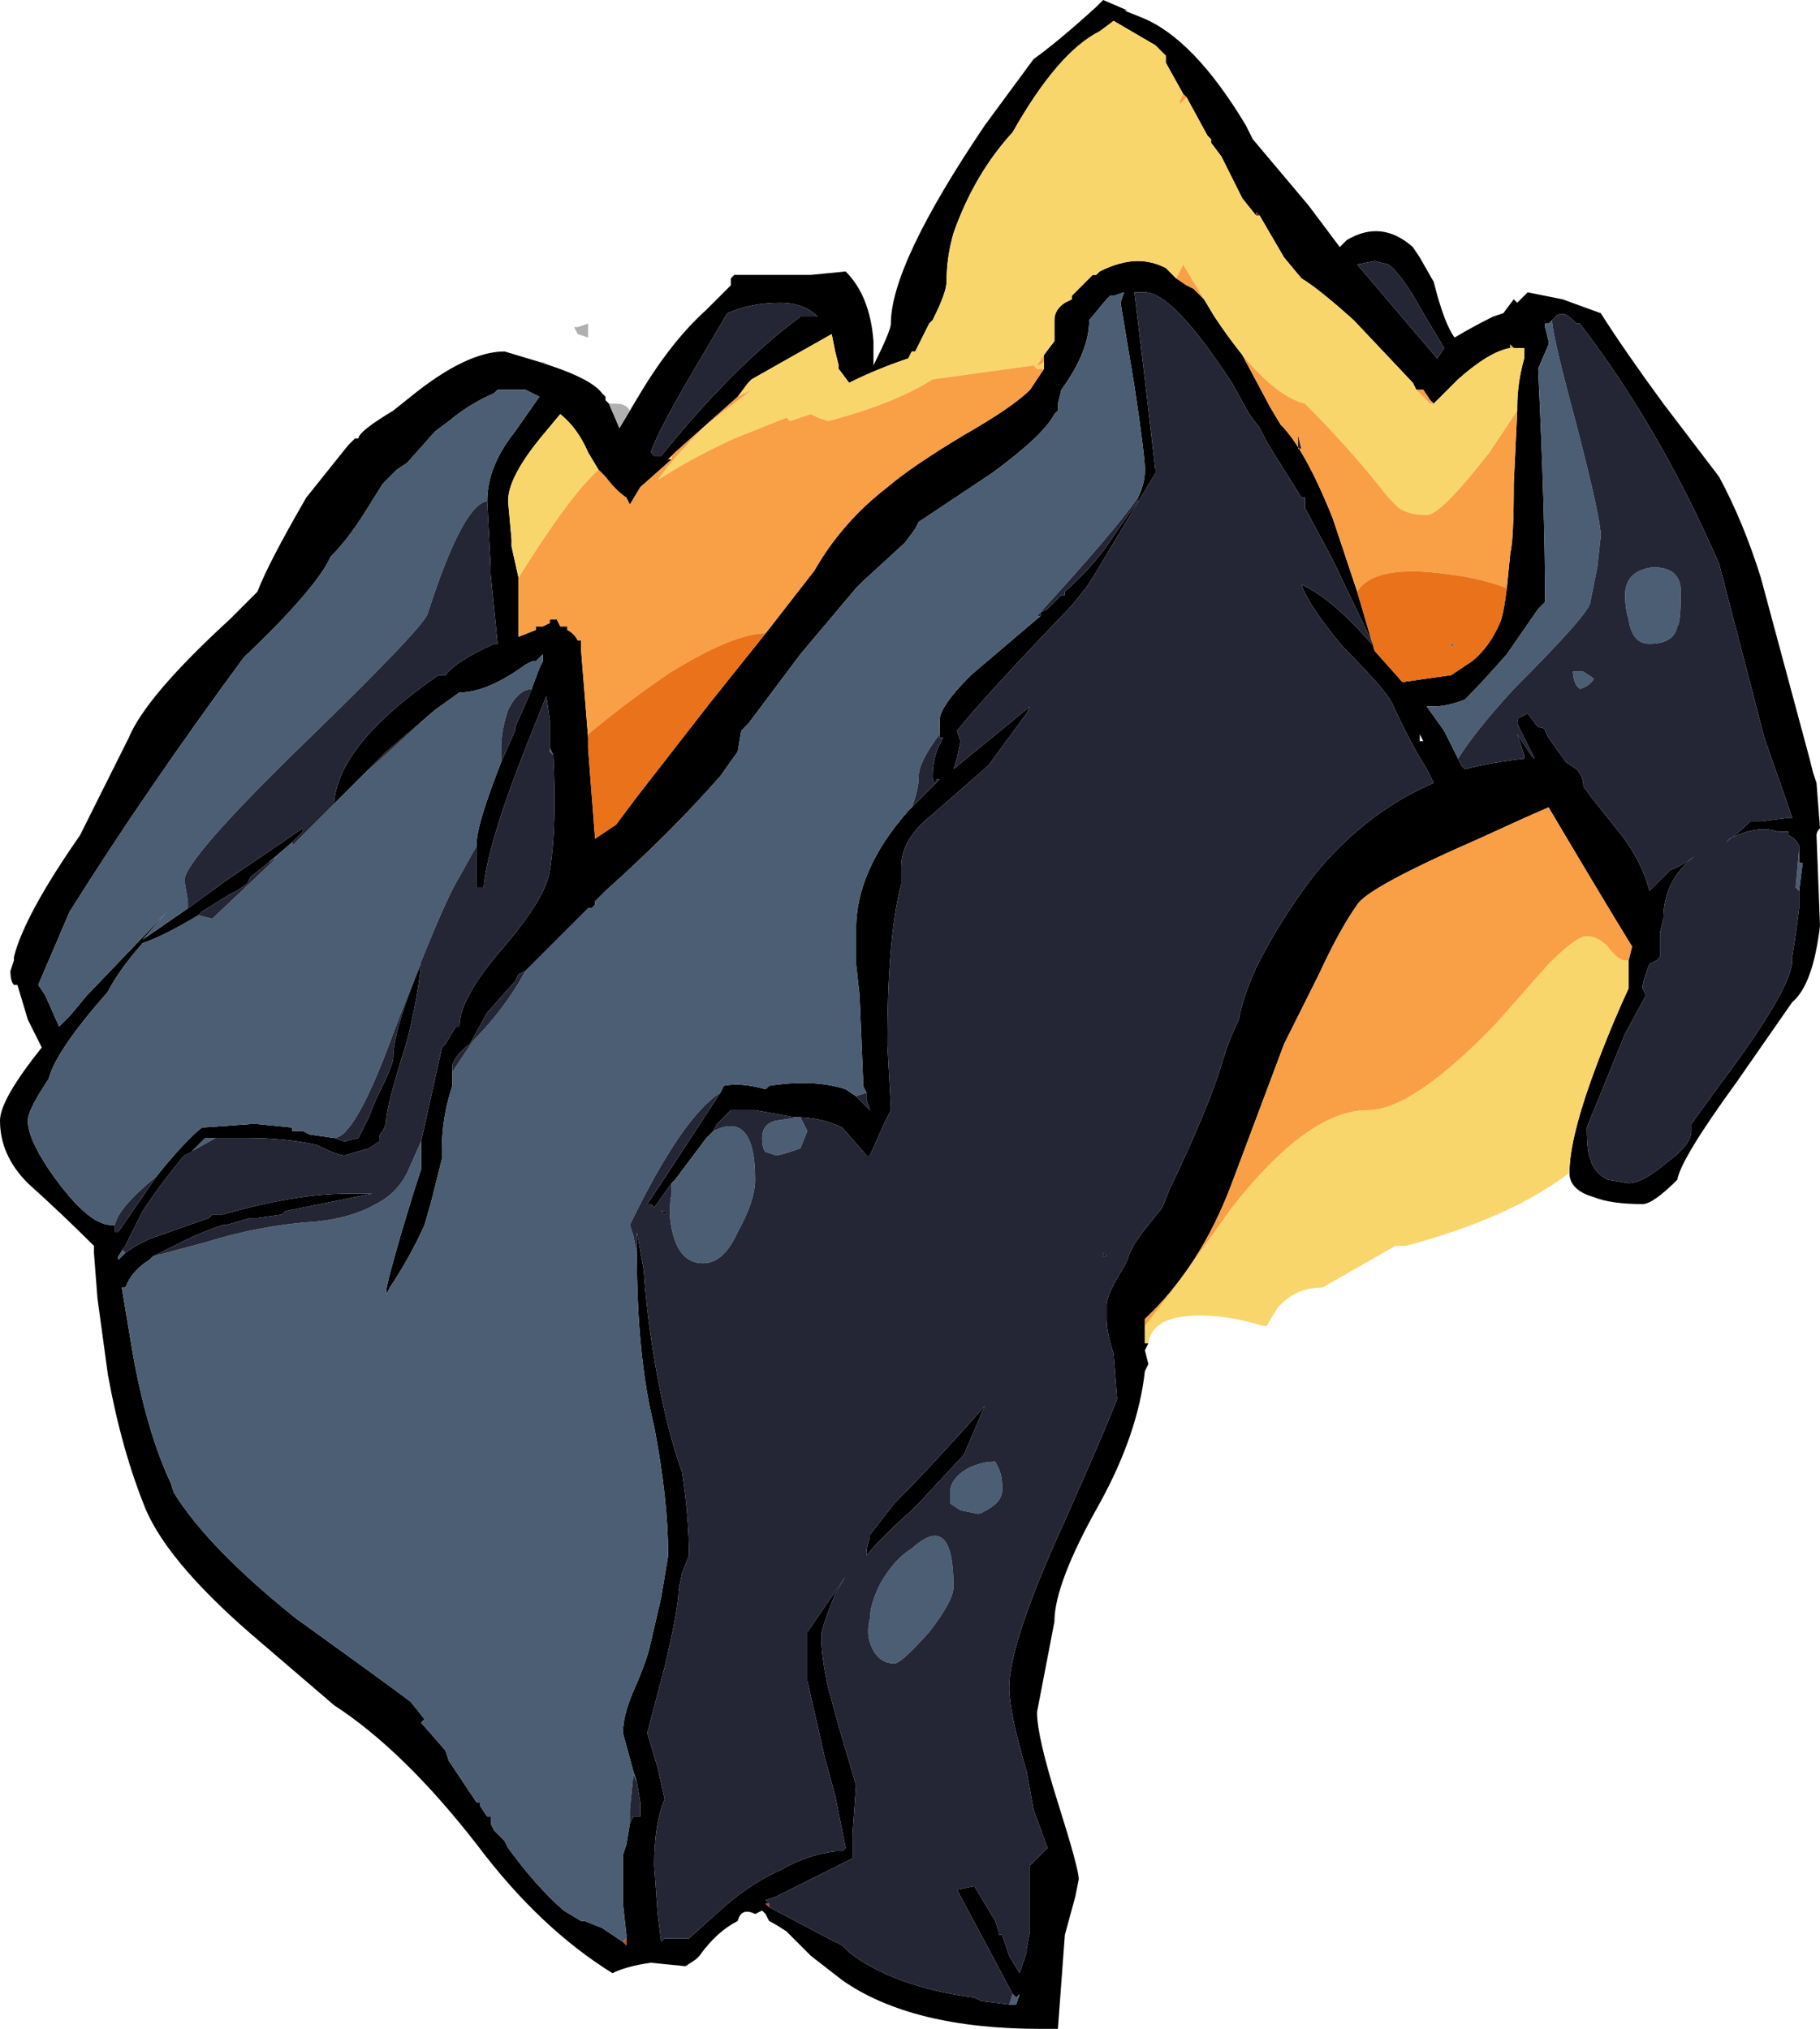 <?xml version="1.0" encoding="UTF-8" standalone="no"?>
<svg xmlns:ffdec="https://www.free-decompiler.com/flash" xmlns:xlink="http://www.w3.org/1999/xlink" ffdec:objectType="frame" height="204.05px" width="183.05px" xmlns="http://www.w3.org/2000/svg">
  <g transform="matrix(1.0, 0.0, 0.0, 1.0, 114.8, 187.95)">
    <use ffdec:characterId="329" height="29.15" transform="matrix(7.0, 0.0, 0.0, 7.0, -114.8, -187.95)" width="26.15" xlink:href="#shape0"/>
  </g>
  <defs>
    <g id="shape0" transform="matrix(1.0, 0.0, 0.0, 1.0, 16.4, 26.85)">
      <path d="M5.9 -22.25 L5.85 -22.2 5.8 -22.2 5.8 -22.15 5.85 -21.95 5.85 -21.9 5.7 -21.55 Q5.8 -19.5 5.8 -18.2 L5.7 -18.1 5.25 -17.45 Q4.9 -17.05 4.65 -16.8 4.4 -16.7 4.2 -16.7 L4.1 -16.7 4.35 -16.35 4.55 -15.95 4.6 -15.85 4.65 -15.8 Q5.05 -15.9 5.5 -15.95 L5.5 -16.0 5.4 -16.3 5.6 -16.0 5.65 -15.95 5.4 -16.45 Q5.4 -16.55 5.45 -16.55 L5.55 -16.6 5.7 -16.4 Q5.8 -16.4 5.8 -16.35 L5.85 -16.25 6.1 -15.9 6.25 -15.8 Q6.35 -15.7 6.35 -15.55 L6.5 -15.35 6.9 -14.85 Q7.2 -14.45 7.3 -14.05 L7.6 -14.35 Q7.75 -14.4 7.95 -14.55 7.5 -14.2 7.5 -13.65 L7.45 -13.45 7.45 -13.1 7.4 -13.05 7.3 -13.0 Q7.2 -12.75 7.2 -12.65 L7.25 -12.55 6.95 -12.0 6.4 -10.65 Q6.4 -10.3 6.45 -10.2 6.5 -10.0 6.7 -9.9 L7.0 -9.85 Q7.2 -9.85 7.55 -10.15 7.9 -10.4 7.9 -10.6 L7.9 -10.7 8.3 -11.25 Q9.35 -12.65 9.35 -13.05 L9.35 -13.1 Q9.4 -13.4 9.45 -13.8 L9.45 -14.05 9.5 -14.45 9.45 -14.45 9.45 -14.7 Q9.4 -14.8 9.3 -14.85 L9.3 -14.9 9.15 -14.9 Q8.85 -15.0 8.45 -14.8 L8.4 -14.75 Q8.6 -14.9 8.75 -15.05 L8.9 -15.05 9.3 -15.1 9.35 -15.1 9.3 -15.25 8.95 -16.25 8.3 -18.75 Q7.45 -20.7 6.3 -22.2 L6.25 -22.2 6.2 -22.25 Q6.05 -22.4 5.95 -22.3 L5.9 -22.25 M-7.35 -20.95 L-7.2 -21.2 Q-6.75 -21.95 -6.25 -22.4 L-5.9 -22.75 -5.9 -22.85 -5.85 -22.9 -4.75 -22.9 -4.25 -22.95 Q-3.9 -22.6 -3.85 -21.95 L-3.85 -21.6 Q-3.6 -22.1 -3.6 -22.2 -3.6 -23.05 -2.25 -25.05 L-1.55 -26.0 Q-1.2 -26.25 -0.65 -26.75 L-0.55 -26.85 -0.2 -26.7 -0.25 -26.7 0.0 -26.6 Q0.75 -26.3 1.5 -25.05 L1.6 -24.85 2.4 -23.9 2.85 -23.3 2.95 -23.4 Q3.45 -23.7 3.9 -23.3 L4.0 -23.15 4.2 -22.8 Q4.35 -22.2 4.5 -22.0 4.75 -22.15 5.05 -22.3 L5.2 -22.35 5.35 -22.55 5.4 -22.5 5.55 -22.65 6.05 -22.55 6.6 -22.35 Q6.95 -21.8 7.5 -21.05 L8.3 -20.0 Q8.65 -19.35 8.9 -18.55 L9.6 -15.95 9.65 -15.75 9.7 -15.6 9.75 -14.95 Q9.7 -14.9 9.7 -14.85 L9.75 -13.55 Q9.65 -12.7 9.35 -12.45 L8.55 -11.3 Q7.75 -10.2 7.7 -9.9 7.35 -9.55 7.2 -9.55 6.75 -9.55 6.5 -9.65 6.15 -9.75 6.15 -10.0 6.15 -10.45 6.45 -11.3 6.7 -12.0 7.0 -12.65 L7.0 -13.05 7.05 -13.25 Q6.65 -13.9 5.85 -15.25 5.5 -15.1 4.85 -14.8 3.25 -14.1 3.1 -13.85 2.85 -13.5 2.55 -12.85 L2.05 -11.85 1.3 -9.85 Q0.85 -8.65 0.05 -7.9 L0.05 -7.8 0.05 -7.55 0.1 -7.55 0.05 -7.45 0.1 -7.25 0.05 -7.15 Q-0.05 -6.25 -0.6 -5.25 -1.25 -4.1 -1.25 -3.55 L-1.5 -2.25 Q-1.5 -1.9 -1.2 -0.95 -0.9 0.0 -0.9 0.15 L-0.95 0.4 -1.1 0.95 -1.2 2.3 -1.45 2.3 Q-3.3 2.3 -4.3 1.6 L-4.75 1.25 -5.1 0.9 Q-5.25 0.8 -5.35 0.75 L-5.4 0.65 -5.45 0.6 -5.55 0.65 Q-5.75 0.55 -5.8 0.75 -6.1 0.9 -6.35 1.25 L-6.4 1.3 -6.55 1.4 -7.05 1.35 Q-7.4 1.4 -7.6 1.5 -8.65 0.85 -9.55 -0.35 -10.6 -1.7 -11.6 -2.35 L-12.65 -3.25 Q-13.95 -4.35 -14.3 -5.15 -14.65 -6.0 -14.85 -7.1 L-15.0 -8.2 -15.05 -8.85 -15.05 -8.95 Q-15.5 -9.4 -16.0 -9.85 -16.4 -10.25 -16.4 -10.75 -16.4 -11.05 -15.8 -11.8 L-16.0 -12.2 -16.15 -12.7 -16.2 -12.7 Q-16.25 -12.75 -16.25 -12.9 L-16.2 -13.05 -16.2 -13.1 Q-16.05 -13.7 -15.25 -14.85 L-14.55 -16.25 Q-14.3 -16.85 -13.1 -17.95 L-12.7 -18.35 Q-12.55 -18.75 -12.0 -19.7 L-11.4 -20.45 -11.3 -20.55 -11.25 -20.55 Q-11.25 -20.65 -10.75 -20.95 L-10.5 -21.15 Q-9.7 -21.8 -9.15 -21.8 L-8.65 -21.65 -8.5 -21.6 Q-7.9 -21.4 -7.75 -21.2 L-7.7 -21.15 -7.7 -21.1 -7.65 -21.05 -7.5 -20.7 -7.35 -20.95 M0.6 -25.5 L0.35 -25.95 0.35 -26.05 0.2 -26.2 -0.4 -26.55 -0.6 -26.4 Q-1.2 -26.1 -1.85 -24.95 -2.4 -24.35 -2.7 -23.5 -2.8 -23.15 -2.8 -22.8 -2.8 -22.65 -3.0 -22.25 L-3.05 -22.2 -3.25 -21.8 -3.3 -21.8 -3.35 -21.7 Q-3.8 -21.55 -4.2 -21.35 L-4.35 -21.55 -4.35 -21.6 -4.4 -21.8 -4.45 -22.05 -5.6 -21.4 -5.65 -21.35 -5.8 -21.15 -6.7 -20.35 -6.75 -20.3 -6.8 -20.25 -6.75 -20.25 -7.2 -19.85 -7.35 -19.6 -7.4 -19.7 -7.4 -19.7 Q-7.55 -19.8 -7.7 -20.0 L-7.8 -20.1 -7.95 -20.35 Q-8.1 -20.7 -8.35 -20.9 L-8.6 -20.6 Q-9.1 -20.0 -9.1 -19.65 L-9.05 -19.1 -9.05 -19.0 -8.95 -18.55 -8.95 -17.7 -8.7 -17.8 -8.7 -17.85 -8.6 -17.85 -8.5 -17.9 -8.5 -17.95 -8.4 -17.95 -8.35 -17.85 -8.25 -17.85 -8.25 -17.8 Q-8.15 -17.75 -8.1 -17.65 L-8.05 -17.65 -8.05 -17.5 -7.95 -16.25 -7.95 -16.1 -7.85 -14.8 -7.55 -15.0 -7.25 -15.4 -6.2 -16.75 -5.4 -17.75 -4.7 -18.65 Q-4.3 -19.35 -3.65 -19.85 -3.3 -20.15 -2.55 -20.6 -1.85 -21.0 -1.6 -21.25 L-1.4 -21.55 -1.4 -21.7 -1.4 -21.75 -1.25 -21.95 -1.25 -22.25 Q-1.25 -22.4 -1.1 -22.5 L-1.0 -22.55 -1.0 -22.6 -0.7 -22.9 -0.65 -22.9 -0.6 -22.95 Q-0.3 -23.1 -0.05 -23.1 0.15 -23.1 0.35 -23.0 L0.5 -22.85 0.65 -22.75 0.75 -22.7 0.9 -22.55 1.05 -22.3 Q1.25 -22.0 1.45 -21.75 L1.85 -21.0 2.0 -20.75 Q2.35 -20.4 2.75 -19.4 L3.1 -18.35 3.35 -17.5 3.75 -17.05 4.45 -17.15 4.75 -17.35 Q5.0 -17.55 5.15 -17.9 5.2 -18.0 5.25 -18.4 L5.3 -18.9 Q5.35 -19.1 5.35 -19.9 L5.4 -20.95 5.4 -21.0 Q5.4 -21.35 5.5 -21.7 L5.5 -21.85 5.35 -21.85 5.3 -21.9 5.3 -21.85 Q5.0 -21.8 4.55 -21.4 L4.2 -21.05 4.15 -21.1 4.05 -21.25 3.95 -21.25 3.9 -21.35 3.05 -22.25 Q2.55 -22.7 2.3 -22.85 L2.05 -23.15 1.7 -23.75 1.65 -23.8 1.65 -23.75 1.45 -24.0 1.15 -24.6 1.0 -24.8 1.0 -24.85 0.95 -24.9 0.65 -25.45 0.6 -25.5 M4.15 -21.1 L4.15 -21.1 M-1.85 1.8 L-2.65 0.3 -2.4 0.25 -2.1 0.75 -2.05 0.9 -2.05 0.95 -2.0 0.95 -1.9 1.25 -1.75 1.5 -1.65 1.2 -1.65 1.15 -1.6 0.9 -1.6 -0.05 -1.35 -0.3 -1.55 -0.85 -1.65 -1.4 Q-1.9 -2.25 -1.9 -2.6 -1.9 -3.25 -1.1 -5.0 -0.5 -6.35 -0.35 -6.75 L-0.4 -7.4 Q-0.5 -7.7 -0.5 -7.9 L-0.5 -8.1 Q-0.5 -8.25 -0.25 -8.65 L-0.2 -8.75 Q-0.15 -8.95 0.1 -9.25 L0.3 -9.5 0.4 -9.75 Q0.95 -10.9 1.15 -11.55 1.25 -11.9 1.4 -12.2 1.45 -12.5 1.65 -12.95 2.0 -13.65 2.5 -14.3 3.25 -15.2 4.2 -15.6 L4.1 -15.8 Q3.85 -16.2 3.6 -16.75 3.5 -16.95 2.9 -17.55 2.4 -18.15 2.3 -18.45 2.75 -18.25 3.35 -17.55 L2.8 -18.7 2.7 -18.9 2.35 -19.55 2.35 -19.7 2.3 -19.7 1.8 -20.5 1.7 -20.7 1.55 -20.9 1.3 -21.35 Q0.45 -22.65 0.05 -22.65 L-0.1 -22.65 0.05 -21.4 0.2 -20.1 0.2 -20.05 -0.7 -18.55 -0.8 -18.4 -1.0 -18.15 Q-2.25 -16.85 -2.65 -16.35 L-2.6 -16.2 -2.65 -15.95 -2.7 -15.8 -1.6 -16.7 -1.65 -16.6 -2.2 -15.85 -3.0 -15.15 Q-3.45 -14.8 -3.45 -14.4 L-3.45 -14.15 Q-3.65 -13.4 -3.65 -11.85 L-3.6 -10.95 -3.6 -10.9 -3.7 -10.7 -3.9 -10.25 -3.95 -10.25 -4.3 -10.65 Q-4.6 -10.8 -5.0 -10.8 L-5.55 -10.9 -5.9 -10.9 -6.1 -10.7 -6.15 -10.6 -6.25 -10.5 -6.7 -9.9 -6.75 -9.85 -7.0 -9.5 -7.05 -9.55 -7.1 -9.55 -6.9 -9.85 -6.05 -11.15 -6.0 -11.25 Q-5.75 -11.3 -5.4 -11.2 L-5.35 -11.25 Q-4.7 -11.35 -4.25 -11.2 L-4.1 -11.1 -3.9 -10.9 -3.95 -11.05 -3.95 -11.15 -4.0 -11.25 -4.0 -11.35 -4.05 -12.55 -4.1 -13.0 -4.1 -13.5 Q-4.1 -14.35 -3.35 -15.2 L-3.3 -15.25 -2.9 -15.65 -2.95 -15.65 -2.95 -15.6 Q-3.0 -15.6 -3.0 -15.7 -3.0 -15.95 -2.9 -16.15 L-2.85 -16.25 -2.9 -16.25 -2.9 -16.3 -2.9 -16.5 Q-2.9 -16.7 -2.45 -17.15 L-1.45 -18.0 -1.45 -18.05 -1.35 -18.1 -1.15 -18.3 -1.1 -18.3 -1.1 -18.35 Q-0.65 -18.75 -0.4 -19.15 L-0.05 -19.65 -0.05 -19.7 Q0.05 -19.9 0.05 -20.1 0.05 -20.3 -0.1 -21.3 L-0.3 -22.5 -0.25 -22.65 -0.4 -22.6 -0.45 -22.6 -0.5 -22.55 -0.75 -22.25 Q-0.75 -21.8 -1.15 -21.25 L-1.2 -21.05 -1.2 -20.95 -1.25 -20.9 Q-1.4 -20.6 -2.15 -20.05 L-3.2 -19.35 -3.25 -19.25 -3.4 -19.05 -4.0 -18.5 -4.1 -18.4 -4.9 -17.45 -5.65 -16.45 -5.75 -16.35 -5.8 -16.05 -6.05 -15.7 Q-6.75 -14.9 -7.7 -14.05 L-7.85 -13.9 -7.85 -13.85 -7.9 -13.8 -7.95 -13.8 -8.85 -12.9 -8.95 -12.85 -9.0 -12.75 -9.4 -12.3 -9.65 -11.85 Q-9.85 -11.7 -9.9 -11.55 L-9.9 -11.45 -9.9 -11.25 Q-10.05 -10.8 -10.05 -10.35 L-10.05 -10.2 -10.2 -9.6 -10.3 -9.25 Q-10.5 -8.8 -10.8 -8.35 L-10.85 -8.25 -10.85 -8.3 Q-10.85 -8.4 -10.6 -9.25 -10.45 -9.75 -10.35 -10.05 L-10.35 -10.45 -10.05 -11.8 -10.0 -11.85 -9.85 -12.1 -9.8 -12.1 Q-9.8 -12.5 -9.2 -13.2 -8.55 -13.95 -8.5 -14.35 -8.4 -14.95 -8.45 -16.0 L-8.5 -16.1 -8.5 -16.5 -8.55 -16.85 -8.85 -16.1 Q-9.4 -14.7 -9.45 -14.1 L-9.55 -14.1 -9.55 -14.7 -9.55 -14.75 Q-9.55 -15.0 -9.2 -15.9 L-9.0 -16.35 -9.0 -16.4 -8.8 -16.85 -8.65 -17.25 -8.6 -17.35 -8.6 -17.45 -8.7 -17.35 -8.75 -17.35 -8.85 -17.3 Q-9.4 -16.9 -9.8 -16.9 L-10.15 -16.65 -10.85 -16.05 -11.1 -15.8 -11.6 -15.3 Q-11.55 -16.15 -10.1 -17.15 L-10.0 -17.15 Q-9.85 -17.35 -9.3 -17.6 L-9.25 -17.6 -9.35 -18.6 -9.35 -18.7 -9.4 -19.65 Q-9.4 -20.15 -9.0 -20.65 L-8.65 -21.15 -8.85 -21.25 -9.25 -21.25 -9.3 -21.2 Q-9.65 -21.05 -9.95 -20.8 L-10.15 -20.65 -10.55 -20.2 -10.7 -20.1 -10.9 -19.9 -11.15 -19.5 Q-11.4 -19.1 -11.65 -18.85 -11.85 -18.4 -12.9 -17.4 -14.3 -15.5 -15.4 -13.75 L-15.85 -12.7 -15.75 -12.55 -15.55 -12.1 -15.4 -12.25 -15.15 -12.55 -14.0 -13.75 -14.35 -13.35 -13.7 -13.8 -13.15 -14.2 -12.05 -14.95 -12.05 -14.9 -12.2 -14.75 -12.55 -14.45 -12.8 -14.25 -12.85 -14.15 -13.0 -14.05 -13.1 -14.0 -13.5 -13.75 -13.55 -13.7 Q-14.05 -13.4 -14.35 -13.3 -14.7 -12.9 -14.85 -12.6 -15.6 -11.75 -15.7 -11.35 -16.0 -10.9 -16.0 -10.75 -16.0 -10.5 -15.7 -10.05 -15.15 -9.25 -14.8 -9.25 L-14.75 -9.25 -14.75 -9.15 -14.7 -9.15 -14.15 -9.95 Q-13.75 -10.45 -13.5 -10.65 L-12.8 -10.7 -12.7 -10.7 -12.2 -10.65 -12.2 -10.6 -12.05 -10.6 -11.95 -10.55 -11.6 -10.5 -11.45 -10.45 -11.25 -10.5 -11.1 -10.8 -11.0 -11.05 Q-10.75 -11.55 -10.75 -11.65 -10.75 -12.05 -10.35 -13.0 -10.4 -12.5 -10.55 -11.9 -10.85 -10.95 -10.85 -10.75 -10.85 -10.7 -10.9 -10.6 -10.95 -10.55 -10.95 -10.5 L-10.95 -10.45 -11.1 -10.35 -11.45 -10.25 Q-11.55 -10.25 -11.85 -10.4 -12.3 -10.5 -12.85 -10.5 L-13.2 -10.5 -13.45 -10.5 -13.65 -10.3 -13.75 -10.25 Q-14.05 -9.9 -14.35 -9.45 L-14.6 -8.95 -14.7 -8.8 -14.7 -8.75 -14.6 -8.85 -14.45 -8.95 -14.25 -9.05 -13.4 -9.35 -13.35 -9.4 -13.2 -9.4 Q-12.15 -9.7 -11.4 -9.7 L-11.05 -9.7 -12.3 -9.45 -12.35 -9.4 -12.7 -9.35 -12.8 -9.35 -13.15 -9.25 -13.2 -9.25 Q-13.5 -9.15 -13.8 -9.0 L-14.2 -8.8 -14.25 -8.75 Q-14.5 -8.6 -14.6 -8.35 L-14.65 -8.35 -14.5 -7.45 Q-14.3 -6.3 -13.95 -5.55 L-13.9 -5.4 Q-13.4 -4.6 -12.15 -3.6 -10.9 -2.7 -10.5 -2.4 L-10.3 -2.15 -10.35 -2.1 -10.0 -1.7 -9.95 -1.55 -9.55 -0.95 -9.5 -0.95 -9.5 -0.9 -9.4 -0.75 -9.35 -0.75 -9.35 -0.65 -9.3 -0.55 -9.15 -0.4 -9.1 -0.3 Q-8.7 0.25 -8.3 0.6 L-8.05 0.75 -8.0 0.75 -7.75 0.85 -7.45 1.05 -7.4 1.1 -7.4 0.95 -7.45 0.5 -7.45 -0.2 -7.4 -0.35 -7.35 -0.65 -7.3 -0.75 -7.2 -0.75 -7.2 -0.95 -7.25 -1.25 -7.3 -1.4 -7.45 -1.95 Q-7.45 -2.2 -7.3 -2.55 -7.1 -3.0 -7.05 -3.25 L-6.9 -3.9 -6.8 -4.5 Q-6.8 -5.3 -7.0 -6.35 -7.25 -7.35 -7.25 -8.85 L-7.25 -9.15 -7.15 -8.6 Q-7.1 -7.85 -6.95 -7.05 -6.8 -6.25 -6.6 -5.7 -6.5 -5.05 -6.5 -4.5 L-6.6 -4.25 -6.65 -4.0 Q-6.65 -3.75 -6.85 -2.9 L-7.1 -1.95 -6.95 -1.45 -6.85 -1.0 Q-7.0 -0.65 -7.0 -0.05 L-6.95 0.65 -6.9 1.05 -6.85 1.0 Q-6.8 1.0 -6.5 1.0 L-6.0 0.55 Q-5.6 0.2 -5.15 0.0 -4.8 -0.2 -4.4 -0.25 L-4.3 -0.25 -4.25 -0.3 -4.4 -1.05 -4.55 -1.6 -4.8 -2.7 -4.8 -3.4 -4.25 -4.2 -4.4 -3.95 Q-4.6 -3.45 -4.6 -3.35 -4.6 -3.05 -4.5 -2.6 L-4.35 -2.05 -4.1 -1.2 -4.15 -0.5 -4.15 -0.15 -5.25 0.4 -5.4 0.45 -5.35 0.5 -5.4 0.5 -5.35 0.55 -4.5 1.0 -4.3 1.1 -4.2 1.2 Q-3.55 1.7 -2.4 1.85 L-2.3 1.9 -1.9 1.95 -1.8 1.95 -1.75 1.8 -1.8 1.85 -1.85 1.8 M3.35 -23.1 L3.1 -23.05 4.25 -21.7 4.35 -21.85 4.05 -22.35 Q3.75 -22.9 3.55 -23.05 L3.35 -23.1 M3.8 -16.95 L3.8 -16.95 M4.0 -16.3 L4.0 -16.2 4.05 -16.2 4.0 -16.3 M-6.9 -20.3 Q-5.85 -21.6 -4.9 -22.3 L-4.65 -22.3 Q-4.85 -22.5 -5.2 -22.5 -5.6 -22.5 -5.95 -22.35 L-6.45 -21.5 Q-6.95 -20.65 -7.05 -20.35 L-7.0 -20.3 -6.9 -20.3 M-9.35 -21.6 L-9.35 -21.6 M-8.0 -18.75 L-8.0 -18.75 M-12.15 -15.55 L-12.15 -15.55 M-14.15 -13.9 L-14.15 -13.9 M-0.5 -8.8 L-0.55 -8.8 -0.55 -8.85 -0.5 -8.8 M-6.85 -9.4 L-6.9 -9.45 -6.85 -9.45 -6.85 -9.4 M-7.6 -8.7 L-7.6 -8.7 M-7.4 -9.0 L-7.4 -9.0 M-3.3 -5.15 Q-3.75 -4.75 -3.95 -4.5 -3.95 -4.65 -3.9 -4.75 L-3.9 -4.8 -3.55 -5.25 Q-3.0 -5.8 -2.25 -6.65 L-2.55 -5.95 -3.2 -5.25 -3.3 -5.15" fill="#000000" fill-rule="evenodd" stroke="none"/>
      <path d="M-7.35 -20.95 L-7.5 -20.7 -7.65 -21.05 -7.55 -21.05 Q-7.4 -21.05 -7.35 -20.95 M-8.5 -21.6 L-8.65 -21.65 -8.6 -21.65 -8.5 -21.6 M-8.15 -22.15 L-8.1 -22.15 -7.95 -22.2 -7.95 -22.0 -8.1 -22.05 -8.15 -22.15" fill="#b0b0b0" fill-rule="evenodd" stroke="none"/>
      <path d="M4.55 -15.95 L4.35 -16.35 4.1 -16.7 4.2 -16.7 Q4.4 -16.7 4.65 -16.8 4.9 -17.05 5.25 -17.45 L5.7 -18.1 5.8 -18.2 Q5.8 -19.5 5.7 -21.55 L5.85 -21.9 5.85 -21.95 5.8 -22.15 5.8 -22.2 5.85 -22.2 5.9 -22.25 Q5.9 -22.05 6.25 -20.75 6.6 -19.4 6.6 -19.15 L6.55 -18.7 6.45 -18.2 Q6.45 -18.05 5.35 -16.95 4.8 -16.35 4.55 -15.95 M9.45 -14.7 L9.45 -14.45 9.5 -14.45 9.45 -14.05 9.4 -14.1 9.45 -14.65 9.45 -14.7 M-1.85 1.8 L-1.8 1.85 -1.75 1.8 -1.8 1.95 -1.9 1.95 -1.85 1.8 M-7.25 -8.85 Q-7.25 -7.35 -7.0 -6.35 -6.8 -5.3 -6.8 -4.5 L-6.9 -3.9 -7.05 -3.25 Q-7.1 -3.0 -7.3 -2.55 -7.45 -2.2 -7.45 -1.95 L-7.3 -1.4 -7.25 -1.25 -7.3 -1.35 -7.35 -0.85 -7.35 -0.65 -7.4 -0.35 -7.45 -0.2 -7.45 0.5 -7.4 0.95 -7.4 1.0 -7.45 1.05 -7.75 0.85 -8.0 0.75 -8.05 0.75 -8.3 0.6 Q-8.7 0.25 -9.1 -0.3 L-9.15 -0.4 -9.3 -0.55 -9.35 -0.65 -9.35 -0.75 -9.4 -0.75 -9.5 -0.9 -9.5 -0.95 -9.55 -0.95 -9.95 -1.55 -10.0 -1.7 -10.35 -2.1 -10.3 -2.15 -10.5 -2.4 Q-10.9 -2.7 -12.15 -3.6 -13.4 -4.6 -13.9 -5.4 L-13.95 -5.55 Q-14.3 -6.3 -14.5 -7.45 L-14.65 -8.35 -14.6 -8.35 Q-14.5 -8.6 -14.25 -8.75 L-14.2 -8.8 -13.45 -9.0 Q-12.65 -9.25 -11.85 -9.3 -11.35 -9.35 -11.0 -9.55 -10.7 -9.7 -10.55 -10.0 L-10.35 -10.45 -10.35 -10.05 Q-10.45 -9.75 -10.6 -9.25 -10.85 -8.4 -10.85 -8.3 L-10.85 -8.25 -10.8 -8.35 Q-10.5 -8.8 -10.3 -9.25 L-10.2 -9.6 -10.05 -10.2 -10.05 -10.35 Q-10.05 -10.8 -9.9 -11.25 L-9.9 -11.45 -9.6 -11.9 Q-9.15 -12.35 -8.85 -12.9 L-7.95 -13.8 -7.9 -13.8 -7.85 -13.85 -7.85 -13.9 -7.7 -14.05 Q-6.75 -14.9 -6.05 -15.7 L-5.8 -16.05 -5.75 -16.35 -5.65 -16.45 -4.9 -17.45 -4.1 -18.4 -4.0 -18.5 -3.4 -19.05 -3.25 -19.25 -3.2 -19.35 -2.15 -20.05 Q-1.4 -20.6 -1.25 -20.9 L-1.2 -20.95 -1.2 -21.05 -1.15 -21.25 Q-0.75 -21.8 -0.75 -22.25 L-0.5 -22.55 -0.45 -22.6 -0.4 -22.6 -0.25 -22.65 -0.3 -22.5 -0.1 -21.3 Q0.05 -20.3 0.05 -20.1 0.05 -19.9 -0.05 -19.7 -0.4 -19.2 -1.5 -18.0 L-1.45 -18.0 -2.45 -17.15 Q-2.9 -16.7 -2.9 -16.5 L-2.9 -16.3 Q-3.2 -15.9 -3.2 -15.7 -3.2 -15.5 -3.3 -15.25 L-3.35 -15.2 Q-4.1 -14.35 -4.1 -13.5 L-4.1 -13.0 -4.05 -12.55 -4.0 -11.35 -4.0 -11.25 -3.95 -11.15 -4.1 -11.1 -4.25 -11.2 Q-4.7 -11.35 -5.35 -11.25 L-5.4 -11.2 Q-5.75 -11.3 -6.0 -11.25 L-6.05 -11.15 Q-6.6 -10.8 -7.35 -9.25 L-7.3 -9.1 -7.25 -8.85 M-14.6 -8.85 L-14.7 -8.75 -14.7 -8.8 -14.6 -8.95 -14.65 -8.9 -14.6 -8.85 M-13.75 -10.25 L-13.65 -10.3 -13.45 -10.5 -13.2 -10.5 -13.3 -10.5 -13.75 -10.25 M-11.6 -10.5 L-11.95 -10.55 -12.05 -10.6 -12.2 -10.6 -12.2 -10.65 -12.7 -10.7 -12.8 -10.7 -13.5 -10.65 Q-13.75 -10.45 -14.15 -9.95 -14.7 -9.5 -14.75 -9.25 L-14.8 -9.25 Q-15.15 -9.25 -15.7 -10.05 -16.0 -10.5 -16.0 -10.75 -16.0 -10.9 -15.7 -11.35 -15.6 -11.75 -14.85 -12.6 -14.7 -12.9 -14.35 -13.3 -14.05 -13.4 -13.55 -13.7 L-13.35 -13.65 -12.4 -14.55 -12.55 -14.45 -12.2 -14.75 -12.2 -14.7 -11.6 -15.3 -11.1 -15.8 -11.2 -15.7 -10.15 -16.65 -9.8 -16.9 Q-9.4 -16.9 -8.85 -17.3 L-8.75 -17.35 -8.7 -17.35 -8.6 -17.45 -8.6 -17.35 -8.65 -17.25 -8.8 -16.85 -8.75 -16.95 Q-8.95 -16.95 -9.1 -16.65 -9.2 -16.35 -9.2 -16.1 L-9.2 -15.9 Q-9.55 -15.0 -9.55 -14.75 L-9.55 -14.7 -9.8 -14.25 Q-10.05 -13.85 -10.75 -12.0 -11.3 -10.5 -11.6 -10.5 M-13.7 -13.8 L-14.35 -13.35 -14.0 -13.75 -15.15 -12.55 -15.4 -12.25 -15.55 -12.1 -15.75 -12.55 -15.85 -12.7 -15.4 -13.75 Q-14.3 -15.5 -12.9 -17.4 -11.85 -18.4 -11.65 -18.85 -11.4 -19.1 -11.15 -19.5 L-10.9 -19.9 -10.7 -20.1 -10.55 -20.2 -10.15 -20.65 -9.95 -20.8 Q-9.65 -21.05 -9.3 -21.2 L-9.25 -21.25 -8.85 -21.25 -8.65 -21.15 -9.0 -20.65 Q-9.4 -20.15 -9.4 -19.65 -9.75 -19.6 -10.25 -18.05 -10.25 -17.9 -12.0 -16.2 -13.75 -14.5 -13.75 -14.2 L-13.7 -13.9 -13.7 -13.8 M-8.5 -16.1 L-8.45 -16.0 -8.5 -16.05 -8.5 -16.1 M-6.75 -9.85 L-6.7 -9.9 -6.25 -10.5 -6.15 -10.6 Q-5.55 -10.9 -5.55 -9.9 -5.55 -9.6 -5.8 -9.15 -6.0 -8.7 -6.3 -8.7 -6.65 -8.7 -6.75 -9.2 -6.8 -9.45 -6.75 -9.7 L-6.75 -9.85 M4.45 -17.6 L4.5 -17.6 4.45 -17.55 4.45 -17.6 M6.95 -18.3 Q6.95 -18.65 7.35 -18.7 7.75 -18.7 7.75 -18.35 7.75 -17.9 7.7 -17.85 7.65 -17.6 7.3 -17.6 7.05 -17.6 7.0 -17.95 6.95 -18.1 6.95 -18.3 M6.3 -16.95 L6.25 -17.0 Q6.2 -17.1 6.2 -17.2 L6.35 -17.2 6.5 -17.1 Q6.45 -17.0 6.3 -16.95 M-7.0 -20.3 L-6.9 -20.3 -7.0 -20.3 M-14.15 -13.9 L-14.15 -13.9 M-4.8 -10.6 L-4.9 -10.35 -5.05 -10.3 Q-5.2 -10.25 -5.25 -10.25 L-5.4 -10.3 Q-5.45 -10.35 -5.45 -10.5 -5.45 -10.7 -5.25 -10.75 L-4.9 -10.8 -4.8 -10.6 M-7.4 -9.0 L-7.4 -9.0 M-7.6 -8.7 L-7.6 -8.7 M-2.1 -5.85 L-2.05 -5.75 Q-2.0 -5.65 -2.0 -5.45 -2.0 -5.3 -2.15 -5.2 -2.3 -5.1 -2.35 -5.1 L-2.6 -5.15 -2.75 -5.25 -2.75 -5.4 Q-2.75 -5.6 -2.5 -5.75 -2.3 -5.85 -2.1 -5.85 M-3.75 -4.1 Q-3.55 -4.45 -3.3 -4.6 -2.7 -5.15 -2.7 -4.05 -2.7 -3.85 -3.05 -3.4 -3.45 -2.95 -3.55 -2.95 -3.8 -2.95 -3.9 -3.25 -3.95 -3.4 -3.9 -3.6 -3.9 -3.8 -3.75 -4.1" fill="#4b5e74" fill-rule="evenodd" stroke="none"/>
      <path d="M-5.35 0.55 L-5.4 0.5 -5.35 0.5 -5.35 0.55 M-7.4 0.95 L-7.4 1.1 -7.45 1.05 -7.4 1.0 -7.4 0.95 M4.7 -17.95 L4.7 -17.95 M-3.3 -5.15 L-3.2 -5.25 -3.3 -5.15" fill="#c04b29" fill-rule="evenodd" stroke="none"/>
      <path d="M1.65 -23.75 L1.65 -23.8 1.7 -23.75 1.65 -23.75" fill="#842520" fill-rule="evenodd" stroke="none"/>
      <path d="M5.9 -22.25 L5.95 -22.3 Q6.05 -22.4 6.2 -22.25 L6.25 -22.2 6.3 -22.2 Q7.45 -20.7 8.3 -18.75 L8.95 -16.25 9.3 -15.25 9.35 -15.1 9.3 -15.1 8.9 -15.05 8.75 -15.05 Q8.6 -14.9 8.4 -14.75 L8.45 -14.8 Q8.85 -15.0 9.15 -14.9 L9.3 -14.9 9.3 -14.85 Q9.4 -14.8 9.45 -14.7 L9.45 -14.65 9.4 -14.1 9.45 -14.05 9.45 -13.8 Q9.4 -13.4 9.35 -13.1 L9.35 -13.05 Q9.35 -12.65 8.3 -11.25 L7.9 -10.7 7.9 -10.6 Q7.9 -10.4 7.55 -10.15 7.2 -9.85 7.0 -9.85 L6.7 -9.9 Q6.5 -10.0 6.45 -10.2 6.4 -10.3 6.4 -10.65 L6.95 -12.0 7.25 -12.55 7.2 -12.65 Q7.2 -12.75 7.3 -13.0 L7.4 -13.05 7.45 -13.1 7.45 -13.45 7.5 -13.65 Q7.5 -14.2 7.95 -14.55 7.75 -14.4 7.6 -14.35 L7.3 -14.05 Q7.2 -14.45 6.9 -14.85 L6.5 -15.35 6.35 -15.55 Q6.35 -15.7 6.25 -15.8 L6.1 -15.9 5.85 -16.25 5.8 -16.35 Q5.8 -16.4 5.7 -16.4 L5.55 -16.6 5.45 -16.55 Q5.4 -16.55 5.4 -16.45 L5.65 -15.95 5.6 -16.0 5.4 -16.3 5.5 -16.0 5.5 -15.95 Q5.05 -15.9 4.65 -15.8 L4.6 -15.85 4.55 -15.95 Q4.8 -16.35 5.35 -16.95 6.45 -18.05 6.45 -18.2 L6.55 -18.7 6.6 -19.15 Q6.6 -19.4 6.25 -20.75 5.9 -22.05 5.9 -22.25 M4.15 -21.1 L4.15 -21.1 M-6.15 -10.6 L-6.1 -10.7 -5.9 -10.9 -5.55 -10.9 -5.0 -10.8 Q-4.6 -10.8 -4.3 -10.65 L-3.95 -10.25 -3.9 -10.25 -3.7 -10.7 -3.6 -10.9 -3.6 -10.95 -3.65 -11.85 Q-3.65 -13.4 -3.45 -14.15 L-3.45 -14.4 Q-3.45 -14.8 -3.0 -15.15 L-2.2 -15.85 -1.65 -16.6 -1.6 -16.7 -2.7 -15.8 -2.65 -15.95 -2.6 -16.2 -2.65 -16.35 Q-2.25 -16.85 -1.0 -18.15 L-0.8 -18.4 -0.7 -18.55 0.2 -20.05 0.2 -20.1 0.05 -21.4 -0.1 -22.65 0.05 -22.65 Q0.45 -22.65 1.3 -21.35 L1.55 -20.9 1.7 -20.7 1.8 -20.5 2.3 -19.7 2.35 -19.7 2.35 -19.55 2.7 -18.9 2.8 -18.7 3.35 -17.55 Q2.75 -18.25 2.3 -18.45 2.4 -18.15 2.9 -17.55 3.5 -16.95 3.6 -16.75 3.85 -16.2 4.1 -15.8 L4.2 -15.6 Q3.25 -15.2 2.5 -14.3 2.0 -13.65 1.65 -12.95 1.45 -12.5 1.4 -12.2 1.25 -11.9 1.15 -11.55 0.95 -10.9 0.4 -9.75 L0.3 -9.5 0.1 -9.25 Q-0.15 -8.95 -0.2 -8.75 L-0.25 -8.65 Q-0.5 -8.25 -0.5 -8.1 L-0.5 -7.9 Q-0.5 -7.7 -0.4 -7.4 L-0.35 -6.75 Q-0.5 -6.35 -1.1 -5.0 -1.9 -3.25 -1.9 -2.6 -1.9 -2.25 -1.65 -1.4 L-1.55 -0.85 -1.35 -0.3 -1.6 -0.05 -1.6 0.9 -1.65 1.15 -1.65 1.2 -1.75 1.5 -1.9 1.25 -2.0 0.95 -2.05 0.95 -2.05 0.9 -2.1 0.75 -2.4 0.25 -2.65 0.3 -1.85 1.8 -1.9 1.95 -2.3 1.9 -2.4 1.85 Q-3.55 1.7 -4.2 1.2 L-4.3 1.1 -4.5 1.0 -5.35 0.55 -5.35 0.5 -5.4 0.45 -5.25 0.4 -4.15 -0.15 -4.15 -0.5 -4.1 -1.2 -4.35 -2.05 -4.5 -2.6 Q-4.6 -3.05 -4.6 -3.35 -4.6 -3.45 -4.4 -3.95 L-4.25 -4.2 -4.8 -3.4 -4.8 -2.7 -4.55 -1.6 -4.4 -1.05 -4.25 -0.3 -4.3 -0.25 -4.4 -0.25 Q-4.8 -0.2 -5.15 0.0 -5.6 0.2 -6.0 0.55 L-6.5 1.0 Q-6.8 1.0 -6.85 1.0 L-6.9 1.05 -6.95 0.65 -7.0 -0.05 Q-7.0 -0.65 -6.85 -1.0 L-6.95 -1.45 -7.1 -1.95 -6.85 -2.9 Q-6.65 -3.75 -6.65 -4.0 L-6.6 -4.25 -6.5 -4.5 Q-6.5 -5.05 -6.6 -5.7 -6.8 -6.25 -6.95 -7.05 -7.1 -7.85 -7.15 -8.6 L-7.25 -9.15 -7.25 -8.85 -7.3 -9.1 -7.35 -9.25 Q-6.6 -10.8 -6.05 -11.15 L-6.9 -9.85 -7.1 -9.55 -7.05 -9.55 -7.0 -9.5 -6.75 -9.85 -6.75 -9.7 Q-6.8 -9.45 -6.75 -9.2 -6.65 -8.7 -6.3 -8.7 -6.0 -8.7 -5.8 -9.15 -5.55 -9.6 -5.55 -9.9 -5.55 -10.9 -6.15 -10.6 M-7.25 -1.25 L-7.2 -0.95 -7.2 -0.75 -7.3 -0.75 -7.35 -0.65 -7.35 -0.85 -7.3 -1.35 -7.25 -1.25 M-14.2 -8.8 L-13.8 -9.0 Q-13.5 -9.15 -13.2 -9.25 L-13.15 -9.25 -12.8 -9.35 -12.7 -9.35 -12.35 -9.4 -12.3 -9.45 -11.05 -9.7 -11.4 -9.7 Q-12.15 -9.7 -13.2 -9.4 L-13.35 -9.4 -13.4 -9.35 -14.25 -9.05 -14.45 -8.95 -14.6 -8.85 -14.65 -8.9 -14.6 -8.95 -14.35 -9.45 Q-14.05 -9.9 -13.75 -10.25 L-13.3 -10.5 -13.2 -10.5 -12.85 -10.5 Q-12.3 -10.5 -11.85 -10.4 -11.55 -10.25 -11.45 -10.25 L-11.1 -10.35 -10.95 -10.45 -10.95 -10.5 Q-10.95 -10.55 -10.9 -10.6 -10.85 -10.7 -10.85 -10.75 -10.85 -10.95 -10.55 -11.9 -10.4 -12.5 -10.35 -13.0 -10.75 -12.05 -10.75 -11.65 -10.75 -11.55 -11.0 -11.05 L-11.1 -10.8 -11.25 -10.5 -11.45 -10.45 -11.6 -10.5 Q-11.3 -10.5 -10.75 -12.0 -10.05 -13.85 -9.8 -14.25 L-9.55 -14.7 -9.55 -14.1 -9.45 -14.1 Q-9.4 -14.7 -8.85 -16.1 L-8.55 -16.85 -8.5 -16.5 -8.5 -16.1 -8.5 -16.05 -8.45 -16.0 Q-8.4 -14.95 -8.5 -14.35 -8.55 -13.95 -9.2 -13.2 -9.8 -12.5 -9.8 -12.1 L-9.85 -12.1 -10.0 -11.85 -10.05 -11.8 -10.35 -10.45 -10.55 -10.0 Q-10.7 -9.7 -11.0 -9.55 -11.35 -9.35 -11.85 -9.3 -12.65 -9.25 -13.45 -9.0 L-14.2 -8.8 M-14.15 -9.95 L-14.7 -9.15 -14.75 -9.15 -14.75 -9.25 Q-14.7 -9.5 -14.15 -9.95 M-13.55 -13.7 L-13.5 -13.75 -13.1 -14.0 -13.0 -14.05 -12.85 -14.15 -12.8 -14.25 -12.55 -14.45 -12.4 -14.55 -13.35 -13.65 -13.55 -13.7 M-12.2 -14.75 L-12.05 -14.9 -12.05 -14.95 -13.15 -14.2 -13.7 -13.8 -13.7 -13.9 -13.75 -14.2 Q-13.75 -14.5 -12.0 -16.2 -10.25 -17.9 -10.25 -18.05 -9.75 -19.6 -9.4 -19.65 L-9.35 -18.7 -9.35 -18.6 -9.25 -17.6 -9.3 -17.6 Q-9.85 -17.35 -10.0 -17.15 L-10.1 -17.15 Q-11.55 -16.15 -11.6 -15.3 L-12.2 -14.7 -12.2 -14.75 M-11.1 -15.8 L-10.85 -16.05 -10.15 -16.65 -11.2 -15.7 -11.1 -15.8 M-8.8 -16.85 L-9.0 -16.4 -9.0 -16.35 -9.2 -15.9 -9.2 -16.1 Q-9.2 -16.35 -9.1 -16.65 -8.95 -16.95 -8.75 -16.95 L-8.8 -16.85 M-9.9 -11.45 L-9.9 -11.55 Q-9.85 -11.7 -9.65 -11.85 L-9.4 -12.3 -9.0 -12.75 -8.95 -12.85 -8.85 -12.9 Q-9.15 -12.35 -9.6 -11.9 L-9.9 -11.45 M-0.05 -19.7 L-0.05 -19.65 -0.4 -19.15 Q-0.65 -18.75 -1.1 -18.35 L-1.1 -18.3 -1.15 -18.3 -1.35 -18.1 -1.45 -18.05 -1.45 -18.0 -1.5 -18.0 Q-0.4 -19.2 -0.05 -19.7 M-2.9 -16.3 L-2.9 -16.25 -2.85 -16.25 -2.9 -16.15 Q-3.0 -15.95 -3.0 -15.7 -3.0 -15.6 -2.95 -15.6 L-2.95 -15.65 -2.9 -15.65 -3.3 -15.25 Q-3.2 -15.5 -3.2 -15.7 -3.2 -15.9 -2.9 -16.3 M-3.95 -11.15 L-3.95 -11.05 -3.9 -10.9 -4.1 -11.1 -3.95 -11.15 M3.35 -23.1 L3.55 -23.05 Q3.75 -22.9 4.05 -22.35 L4.35 -21.85 4.25 -21.7 3.1 -23.05 3.35 -23.1 M2.25 -20.6 L2.3 -20.4 2.25 -20.4 2.25 -20.6 M6.3 -16.95 Q6.45 -17.0 6.5 -17.1 L6.35 -17.2 6.2 -17.2 Q6.2 -17.1 6.25 -17.0 L6.3 -16.95 M6.95 -18.3 Q6.95 -18.1 7.0 -17.95 7.05 -17.6 7.3 -17.6 7.65 -17.6 7.7 -17.85 7.75 -17.9 7.75 -18.35 7.75 -18.7 7.35 -18.7 6.95 -18.65 6.95 -18.3 M-7.0 -20.3 L-7.05 -20.35 Q-6.95 -20.65 -6.45 -21.5 L-5.95 -22.35 Q-5.6 -22.5 -5.2 -22.5 -4.85 -22.5 -4.65 -22.3 L-4.9 -22.3 Q-5.85 -21.6 -6.9 -20.3 L-7.0 -20.3 M-12.15 -15.55 L-12.15 -15.55 M-4.8 -10.6 L-4.9 -10.8 -5.25 -10.75 Q-5.45 -10.7 -5.45 -10.5 -5.45 -10.35 -5.4 -10.3 L-5.25 -10.25 Q-5.2 -10.25 -5.05 -10.3 L-4.9 -10.35 -4.8 -10.6 M-0.5 -8.8 L-0.55 -8.85 -0.55 -8.8 -0.5 -8.8 M-6.85 -9.4 L-6.85 -9.45 -6.9 -9.45 -6.85 -9.4 M-2.1 -5.85 Q-2.3 -5.85 -2.5 -5.75 -2.75 -5.6 -2.75 -5.4 L-2.75 -5.25 -2.6 -5.15 -2.35 -5.1 Q-2.3 -5.1 -2.15 -5.2 -2.0 -5.3 -2.0 -5.45 -2.0 -5.65 -2.05 -5.75 L-2.1 -5.85 M-3.2 -5.25 L-2.55 -5.95 -2.25 -6.65 Q-3.0 -5.8 -3.55 -5.25 L-3.9 -4.8 -3.9 -4.75 Q-3.95 -4.65 -3.95 -4.5 -3.75 -4.75 -3.3 -5.15 L-3.2 -5.25 M-3.75 -4.1 Q-3.9 -3.8 -3.9 -3.6 -3.95 -3.4 -3.9 -3.25 -3.8 -2.95 -3.55 -2.95 -3.45 -2.95 -3.05 -3.4 -2.7 -3.85 -2.7 -4.05 -2.7 -5.15 -3.3 -4.6 -3.55 -4.45 -3.75 -4.1" fill="#242535" fill-rule="evenodd" stroke="none"/>
      <path d="M0.1 -7.55 L0.05 -7.55 0.05 -7.8 Q0.45 -8.3 1.3 -9.5 2.4 -10.9 3.25 -10.9 3.9 -10.9 5.1 -12.15 L5.85 -13.0 Q6.25 -13.4 6.4 -13.4 6.55 -13.4 6.7 -13.25 6.85 -13.05 6.95 -13.05 L7.0 -13.05 7.0 -12.65 Q6.7 -12.0 6.45 -11.3 6.15 -10.45 6.15 -10.0 5.3 -9.35 3.8 -8.95 L3.65 -8.95 2.6 -8.35 Q2.2 -8.35 1.95 -8.05 L1.8 -7.8 1.75 -7.8 Q1.25 -7.95 0.85 -7.95 0.15 -7.95 0.1 -7.55 M-5.8 -21.15 L-5.65 -21.35 -5.6 -21.4 -4.45 -22.05 -4.4 -21.8 -4.35 -21.6 -4.35 -21.55 -4.2 -21.35 Q-3.8 -21.55 -3.35 -21.7 L-3.3 -21.8 -3.25 -21.8 -3.05 -22.2 -3.0 -22.25 Q-2.8 -22.65 -2.8 -22.8 -2.8 -23.15 -2.7 -23.5 -2.4 -24.35 -1.85 -24.95 -1.2 -26.1 -0.6 -26.4 L-0.4 -26.55 0.2 -26.2 0.35 -26.05 0.35 -25.95 0.6 -25.5 0.55 -25.4 0.55 -25.35 0.65 -25.45 0.95 -24.9 1.0 -24.85 1.0 -24.8 1.15 -24.6 1.45 -24.0 1.65 -23.75 1.7 -23.75 2.05 -23.15 2.3 -22.85 Q2.55 -22.7 3.05 -22.25 L3.9 -21.35 3.95 -21.25 4.15 -21.05 4.2 -21.05 4.55 -21.4 Q5.0 -21.8 5.3 -21.85 L5.35 -21.85 5.5 -21.85 5.5 -21.7 Q5.4 -21.35 5.4 -21.0 L5.4 -20.95 5.0 -20.35 Q4.3 -19.45 4.1 -19.45 3.85 -19.45 3.7 -19.55 L3.55 -19.7 Q3.0 -20.4 2.4 -21.0 L2.35 -21.05 Q1.95 -21.15 1.45 -21.75 1.25 -22.0 1.05 -22.3 L0.9 -22.55 0.6 -23.05 Q0.55 -22.95 0.5 -22.85 L0.35 -23.0 Q0.15 -23.1 -0.05 -23.1 -0.3 -23.1 -0.6 -22.95 L-0.65 -22.9 -0.7 -22.9 -1.0 -22.6 -1.0 -22.55 -1.1 -22.5 Q-1.25 -22.4 -1.25 -22.25 L-1.25 -21.95 -1.4 -21.75 -1.5 -21.6 Q-1.45 -21.6 -1.4 -21.65 L-1.4 -21.7 -1.4 -21.55 -1.5 -21.55 -1.55 -21.6 -3.0 -21.4 Q-3.55 -21.05 -4.5 -20.8 L-4.65 -20.85 -4.75 -20.9 -5.05 -20.8 -5.1 -20.85 -5.85 -20.55 Q-6.5 -20.25 -6.95 -19.95 -6.75 -20.25 -6.25 -20.75 L-5.6 -21.25 -5.8 -21.15 M-8.95 -18.55 L-9.05 -19.0 -9.05 -19.1 -9.1 -19.65 Q-9.1 -20.0 -8.6 -20.6 L-8.35 -20.9 Q-8.1 -20.7 -7.95 -20.35 L-7.8 -20.1 Q-8.2 -19.75 -8.95 -18.55 M-6.75 -20.25 L-6.8 -20.25 -6.75 -20.3 -6.75 -20.25" fill="#f9d66c" fill-rule="evenodd" stroke="none"/>
      <path d="M0.05 -7.8 L0.05 -7.9 Q0.85 -8.65 1.3 -9.85 L2.05 -11.85 2.55 -12.85 Q2.85 -13.5 3.1 -13.85 3.25 -14.1 4.85 -14.8 5.5 -15.1 5.85 -15.25 6.65 -13.9 7.05 -13.25 L7.0 -13.05 6.95 -13.05 Q6.85 -13.05 6.7 -13.25 6.55 -13.4 6.4 -13.4 6.25 -13.4 5.85 -13.0 L5.1 -12.15 Q3.9 -10.9 3.25 -10.9 2.4 -10.9 1.3 -9.5 0.45 -8.3 0.05 -7.8 M0.6 -25.5 L0.65 -25.45 0.55 -25.35 0.55 -25.4 0.6 -25.5 M3.95 -21.25 L4.05 -21.25 4.15 -21.1 4.2 -21.05 4.15 -21.05 3.95 -21.25 M5.3 -21.85 L5.3 -21.9 5.35 -21.85 5.3 -21.85 M5.4 -20.95 L5.35 -19.9 Q5.35 -19.1 5.3 -18.9 L5.25 -18.4 Q4.85 -18.55 4.4 -18.6 3.35 -18.75 3.1 -18.35 L2.75 -19.4 Q2.35 -20.4 2.0 -20.75 L1.85 -21.0 1.45 -21.75 Q1.95 -21.15 2.35 -21.05 L2.4 -21.0 Q3.0 -20.4 3.55 -19.7 L3.7 -19.55 Q3.85 -19.45 4.1 -19.45 4.3 -19.45 5.0 -20.35 L5.4 -20.95 M0.9 -22.55 L0.75 -22.7 0.65 -22.75 0.5 -22.85 Q0.55 -22.95 0.6 -23.05 L0.9 -22.55 M-1.4 -21.75 L-1.4 -21.7 -1.4 -21.65 Q-1.45 -21.6 -1.5 -21.6 L-1.4 -21.75 M-1.4 -21.55 L-1.6 -21.25 Q-1.85 -21.0 -2.55 -20.6 -3.3 -20.15 -3.65 -19.85 -4.3 -19.35 -4.7 -18.65 L-5.4 -17.75 Q-5.85 -17.75 -6.75 -17.2 -7.35 -16.8 -7.95 -16.3 L-7.95 -16.25 -8.05 -17.5 -8.05 -17.65 -8.1 -17.65 Q-8.15 -17.75 -8.25 -17.8 L-8.25 -17.85 -8.35 -17.85 -8.4 -17.95 -8.5 -17.95 -8.5 -17.9 -8.6 -17.85 -8.7 -17.85 -8.7 -17.8 -8.95 -17.7 -8.95 -18.55 Q-8.2 -19.75 -7.8 -20.1 L-7.7 -20.0 Q-7.55 -19.8 -7.4 -19.7 L-7.4 -19.7 -7.35 -19.6 -7.2 -19.85 -6.75 -20.25 -6.75 -20.3 -6.7 -20.35 -5.8 -21.15 -5.6 -21.25 -6.25 -20.75 Q-6.75 -20.25 -6.95 -19.95 -6.5 -20.25 -5.85 -20.55 L-5.1 -20.85 -5.05 -20.8 -4.75 -20.9 -4.65 -20.85 -4.5 -20.8 Q-3.55 -21.05 -3.0 -21.4 L-1.55 -21.6 -1.5 -21.55 -1.4 -21.55 M2.25 -20.6 L2.25 -20.4 2.3 -20.4 2.25 -20.6 M-8.0 -18.75 L-8.0 -18.75" fill="#f99f46" fill-rule="evenodd" stroke="none"/>
      <path d="M5.25 -18.4 Q5.2 -18.0 5.15 -17.9 5.0 -17.55 4.75 -17.35 L4.45 -17.15 3.75 -17.05 3.35 -17.5 3.1 -18.35 Q3.35 -18.75 4.4 -18.6 4.85 -18.55 5.25 -18.4 M-5.4 -17.75 L-6.2 -16.75 -7.25 -15.4 -7.55 -15.0 -7.85 -14.8 -7.95 -16.1 -7.95 -16.25 -7.95 -16.3 Q-7.35 -16.8 -6.75 -17.2 -5.85 -17.75 -5.4 -17.75 M4.7 -17.95 L4.7 -17.95 M4.45 -17.6 L4.45 -17.55 4.5 -17.6 4.45 -17.6" fill="#ea721a" fill-rule="evenodd" stroke="none"/>
    </g>
  </defs>
</svg>
